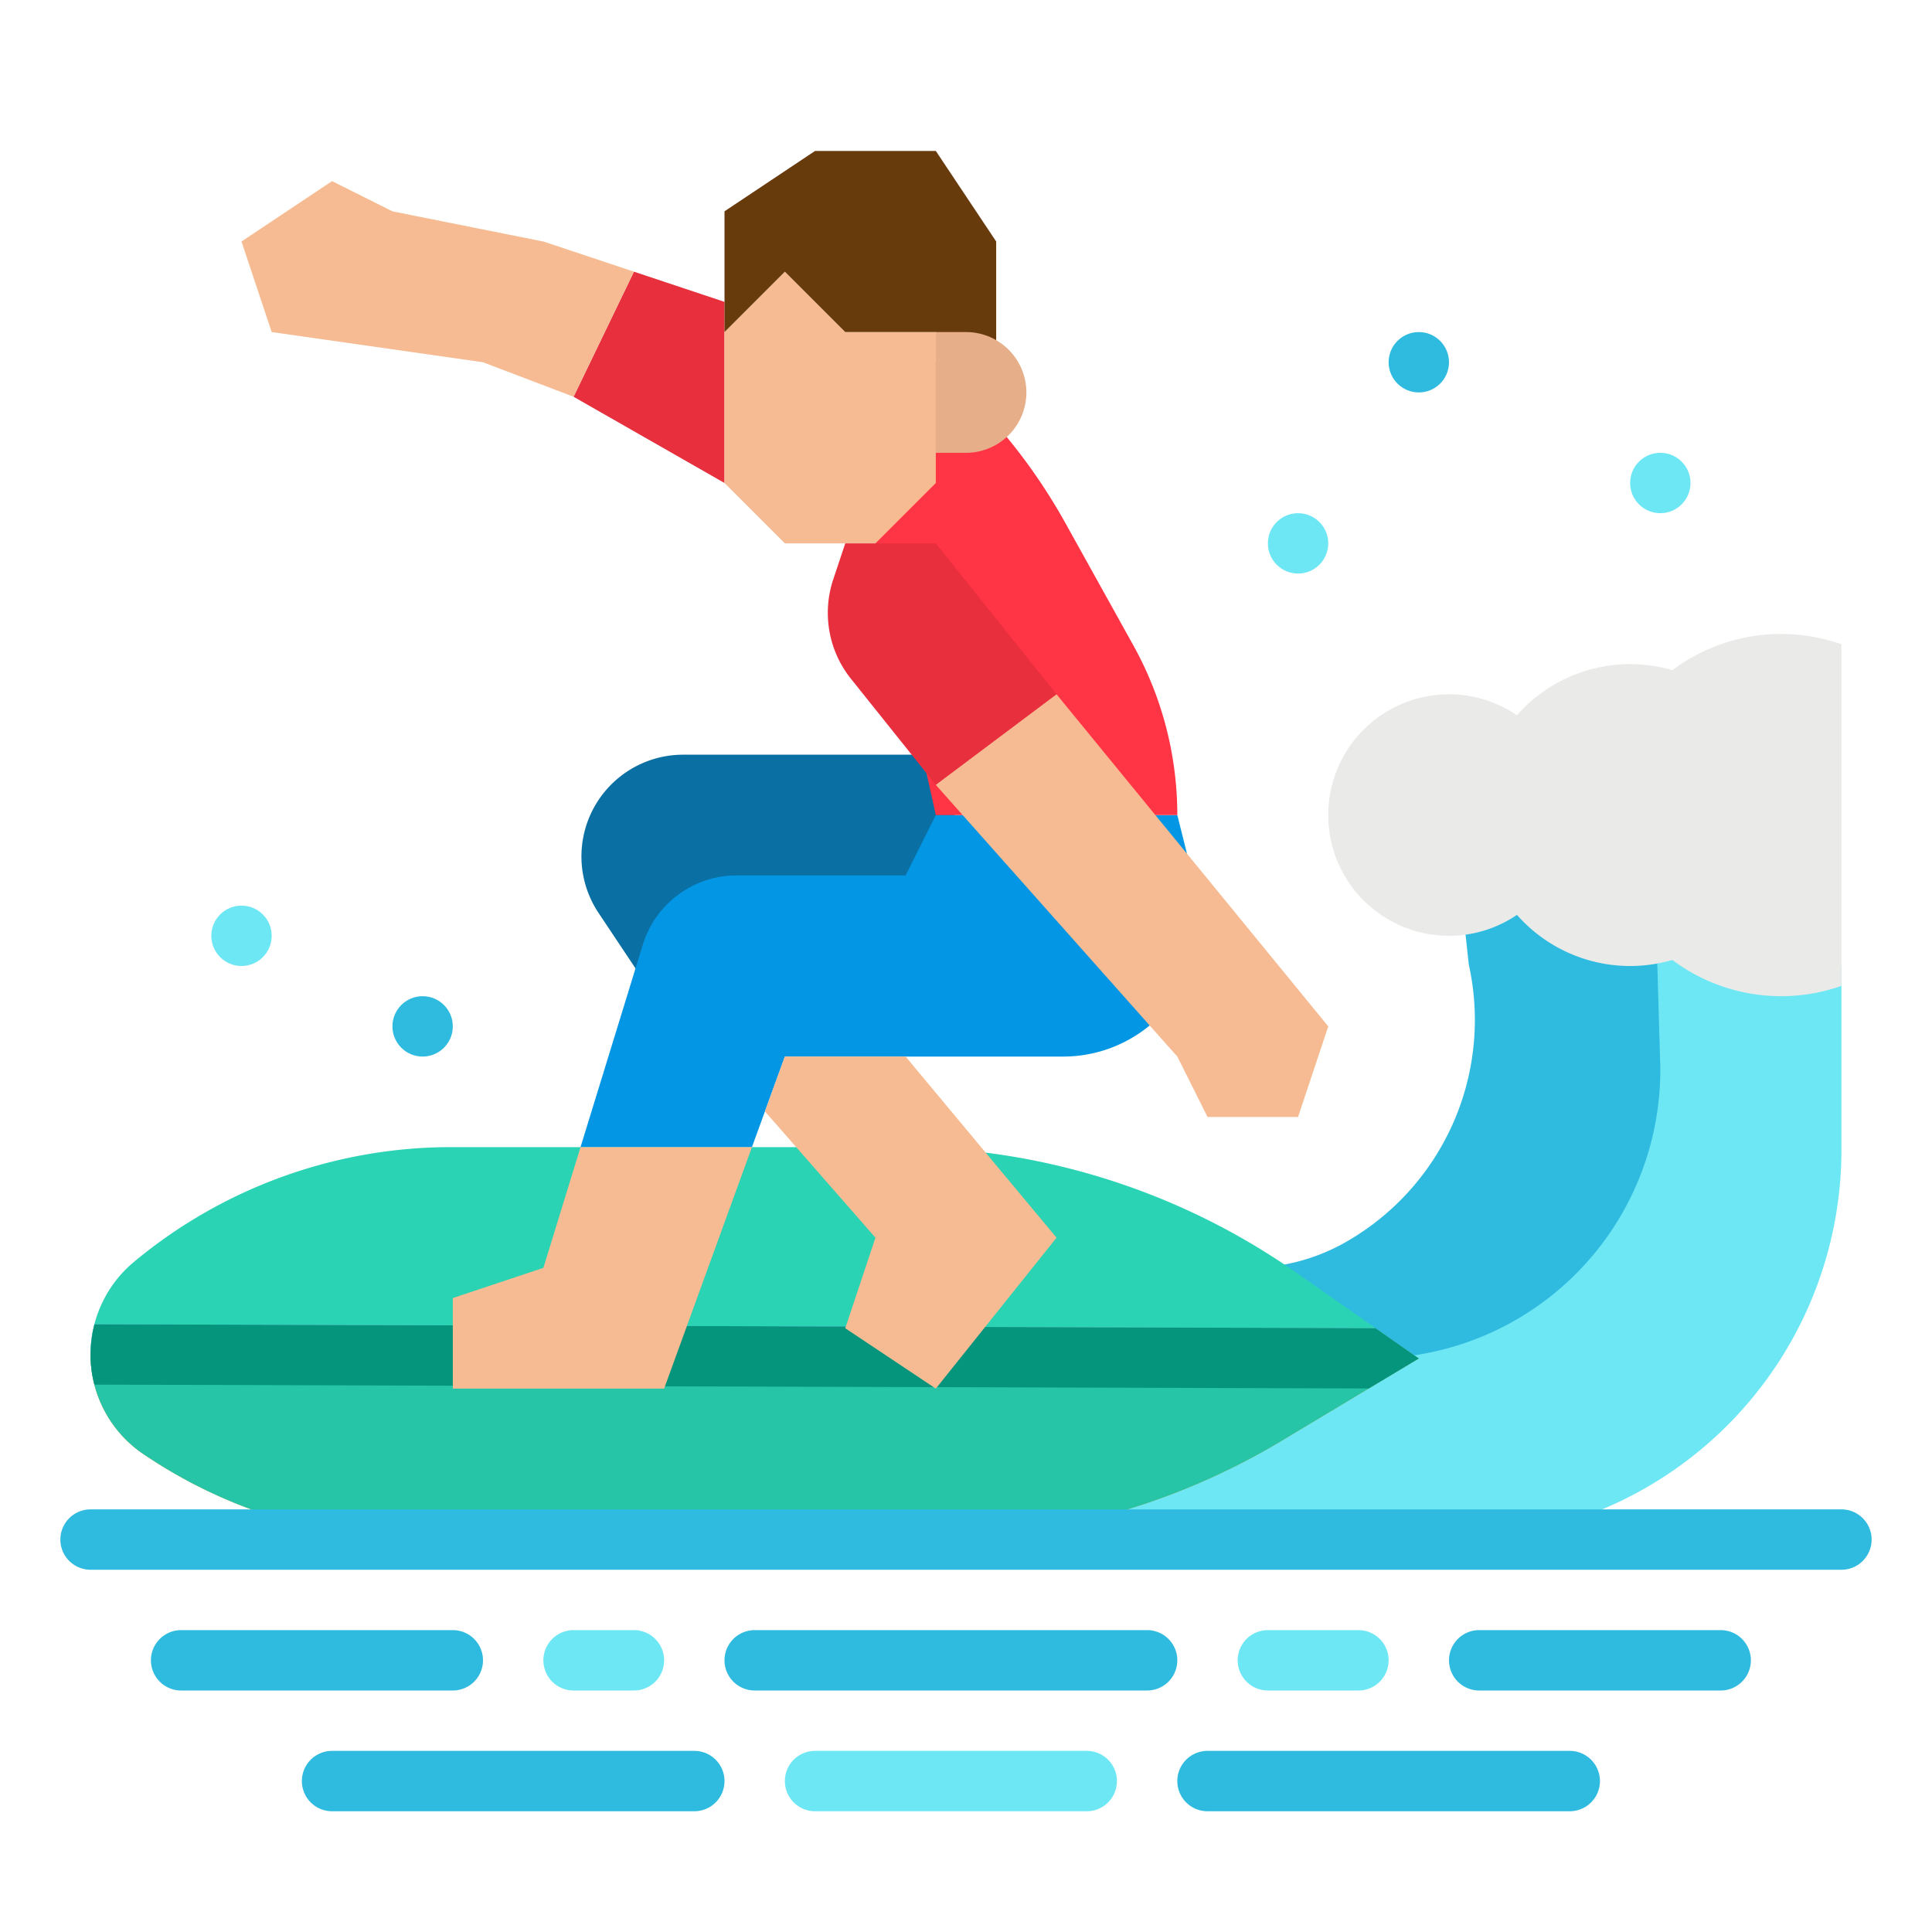 <svg height="512" viewBox="0 0 512 512" width="512" xmlns="http://www.w3.org/2000/svg"><g id="flat"><path d="m192 128-40-22.857 16-33.143 24 8z" fill="#e82f3e"/><path d="m488 256-48-8-72 112h-88v48h104.733a103.264 103.264 0 0 0 57.282-17.344 103.265 103.265 0 0 0 45.985-85.923z" fill="#6ee7f5"/><path d="m438.752 240 1.167 40.083a76.444 76.444 0 0 1 -76.366 79.917l-40-24h7.072a52.157 52.157 0 0 0 25.03-6.283 67.755 67.755 0 0 0 33.587-74.117l-1.689-15.6z" fill="#2fbbdf"/><path d="m238.132 304h-118.585a131.329 131.329 0 0 0 -84.074 30.439 31.886 31.886 0 0 0 -11.473 24.496 31.886 31.886 0 0 0 14.2 26.531l.716.478a131.335 131.335 0 0 0 72.847 22.056h133.389a183.584 183.584 0 0 0 94.45-26.161l36.398-21.839-32.593-22.815a183.573 183.573 0 0 0 -105.275-33.185z" fill="#2ad3b3"/><path d="m376 360-13.27 7.96-337.71-1.02a31.883 31.883 0 0 1 0-16l339.51 1.03z" fill="#8ed2ff"/><path d="m376 360-36.4 21.84a183.566 183.566 0 0 1 -94.45 26.16h-133.39a131.253 131.253 0 0 1 -72.84-22.06l-.72-.47a31.881 31.881 0 0 1 -14.2-26.52z" fill="#ea9d2d"/><path d="m376 360-36.4 21.84a183.566 183.566 0 0 1 -94.45 26.16h-133.39a131.253 131.253 0 0 1 -72.84-22.06l-.72-.47a31.881 31.881 0 0 1 -14.2-26.52z" fill="#27c5a7"/><path d="m248 200h-66.945a26.968 26.968 0 0 0 -26.162 20.427 26.972 26.972 0 0 0 3.724 21.5l12.046 18.073 2.392-8.583c3.539-10.617 10.494-18.417 21.685-18.417h48.26l10-17z" fill="#0a6fa2"/><path d="m199.273 304 8.727-24h73.751a36 36 0 0 0 32.2-19.9l.094-.189a36 36 0 0 0 2.726-24.831l-4.771-19.08h-64l-8 16h-44.8a26 26 0 0 0 -24.85 18.354l-16.504 53.646z" fill="#0296e5"/><path d="m248 96 8.835 8.835a153.128 153.128 0 0 1 25.58 33.913l17.93 32.272a92.622 92.622 0 0 1 11.655 44.98h-64l-16-72v-56z" fill="#ff3444"/><path d="m192 88v40l16 16h24l16-16v-40h-24l-16-16z" fill="#f6bb92"/><path d="m264 96v-32l-16-24h-32l-24 16v32l16-16 16 16h24z" fill="#683b0d"/><path d="m248 88h8a16 16 0 0 1 16 16 16 16 0 0 1 -16 16h-8a0 0 0 0 1 0 0v-32a0 0 0 0 1 0 0z" fill="#e6af89"/><path d="m152 105.143-24-9.143-56-8-8-24 24-16 16 8 40 8 24 8z" fill="#f6bb92"/><path d="m280 184-32-40h-24l-3.183 9.549a28 28 0 0 0 4.7 26.346l22.483 28.105z" fill="#e82f3e"/><path d="m248 208 64 72 8 16h24l8-24-72-88z" fill="#f6bb92"/><path d="m376 360-13.27 7.96-337.71-1.02a31.883 31.883 0 0 1 0-16l339.51 1.03z" fill="#04957c"/><path d="m488 170.731a48.081 48.081 0 0 0 -44.8 6.87 39.969 39.969 0 0 0 -41.19 11.947 32 32 0 1 0 0 52.9 39.969 39.969 0 0 0 41.19 11.952 48.081 48.081 0 0 0 44.8 6.87z" fill="#eaeae8"/><path d="m120 448h-72a8 8 0 0 1 0-16h72a8 8 0 0 1 0 16z" fill="#2fbbdf"/><path d="m168 448h-16a8 8 0 0 1 0-16h16a8 8 0 0 1 0 16z" fill="#6ee7f5"/><path d="m304 448h-104a8 8 0 0 1 0-16h104a8 8 0 0 1 0 16z" fill="#2fbbdf"/><path d="m360 448h-24a8 8 0 0 1 0-16h24a8 8 0 0 1 0 16z" fill="#6ee7f5"/><path d="m456 448h-64a8 8 0 0 1 0-16h64a8 8 0 0 1 0 16z" fill="#2fbbdf"/><path d="m184 480h-96a8 8 0 0 1 0-16h96a8 8 0 0 1 0 16z" fill="#2fbbdf"/><path d="m288 480h-72a8 8 0 0 1 0-16h72a8 8 0 0 1 0 16z" fill="#6ee7f5"/><path d="m416 480h-96a8 8 0 0 1 0-16h96a8 8 0 0 1 0 16z" fill="#2fbbdf"/><path d="m488 416h-464a8 8 0 0 1 0-16h464a8 8 0 0 1 0 16z" fill="#2fbbdf"/><circle cx="344" cy="144" fill="#6ee7f5" r="8"/><circle cx="376" cy="96" fill="#2fbbdf" r="8"/><circle cx="440" cy="128" fill="#6ee7f5" r="8"/><circle cx="64" cy="248" fill="#6ee7f5" r="8"/><circle cx="112" cy="272" fill="#2fbbdf" r="8"/><g fill="#f6bb92"><path d="m202.716 294.532 29.284 33.468-8 24 24 16 32-40-40-48h-32z"/><path d="m153.846 304-9.846 32-24 8v24h56l23.273-64z"/></g></g></svg>